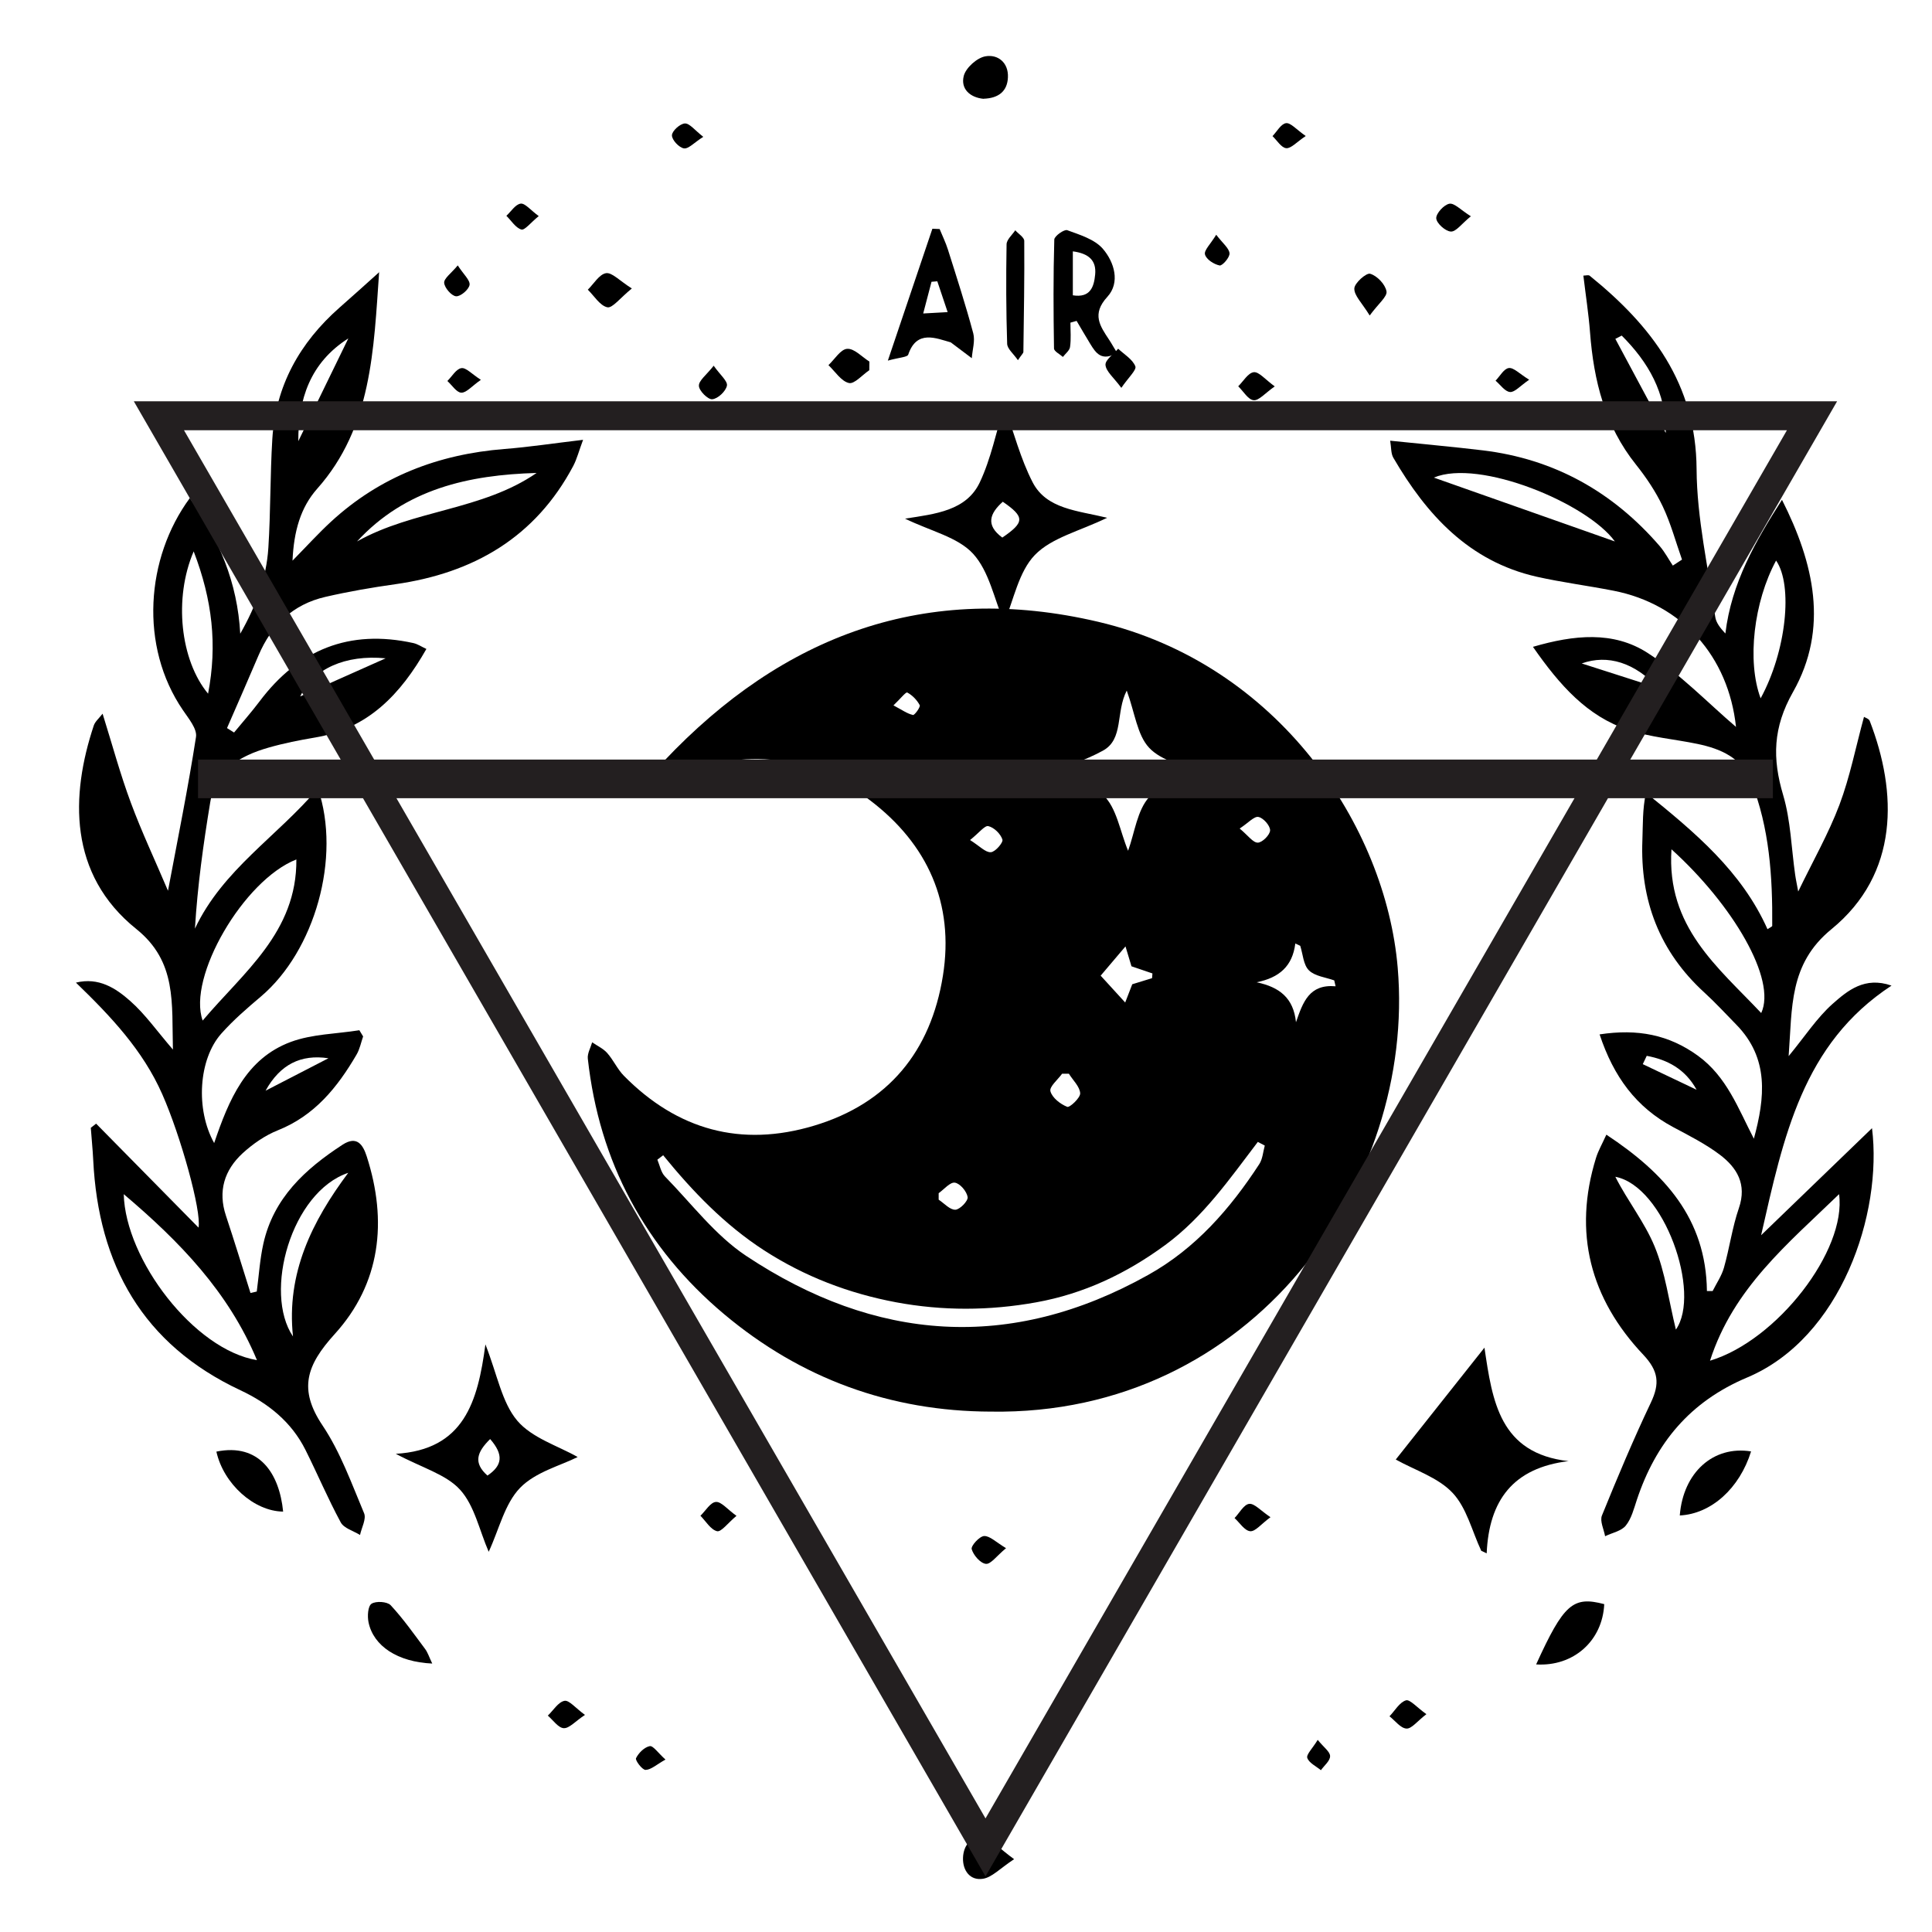 <?xml version="1.0" encoding="UTF-8"?>
<svg id="Layer_1" data-name="Layer 1" xmlns="http://www.w3.org/2000/svg" viewBox="0 0 200 200">
  <defs>
    <style>
      .cls-1 {
        stroke-width: 0px;
      }

      .cls-2 {
        stroke-width: 3px;
      }

      .cls-2, .cls-3 {
        fill: none;
        stroke: #231f20;
        stroke-miterlimit: 10;
      }

      .cls-3 {
        stroke-width: 4px;
      }
    </style>
  </defs>
  <g>
    <path class="cls-1" d="m74.97,136.05c-8.2-6.88-12.94-15.77-14.12-26.46-.06-.54.29-1.13.45-1.69.52.36,1.14.64,1.55,1.1.65.73,1.06,1.68,1.74,2.37,5.53,5.6,12.12,7.43,19.68,5.16,7.7-2.31,12.09-7.71,13.34-15.52,1.2-7.5-1.6-13.65-7.54-18.16-6.11-4.64-12.89-5.59-20.07-2.42-.49.22-1.16.03-1.75.02.15-.56.13-1.29.48-1.66,12.33-13.06,27.15-18.6,44.96-14.42,18.65,4.38,29.76,21.16,31,35.81,1.89,22.26-15.01,46.39-42.13,45.95-10.41-.03-19.66-3.43-27.59-10.08Zm45.66-7.17c-4.05,2.97-8.43,5.05-13.38,5.94-4.84.87-9.67.89-14.5-.01-4.89-.92-9.45-2.66-13.66-5.38-4.07-2.64-7.38-6.08-10.44-9.84-.2.15-.4.3-.6.46.25.59.37,1.31.79,1.74,2.74,2.8,5.19,6.08,8.39,8.21,13.38,8.89,27.34,9.97,41.63,1.98,4.91-2.74,8.48-6.84,11.5-11.47.35-.54.39-1.27.57-1.92-.24-.13-.48-.25-.72-.38-2.91,3.82-5.65,7.78-9.58,10.67Zm-6.46-46.61c1.43,1.31,1.77,3.8,2.61,5.8.69-1.9.94-4.2,2.2-5.58,1.26-1.39,3.53-1.86,5.04-2.58-1.5-.69-3.78-1.13-5.06-2.5-1.24-1.32-1.47-3.6-2.32-5.92-1.16,2.23-.29,5.03-2.47,6.22-1.88,1.03-3.96,1.67-5.72,2.38,1.69.59,4.22.82,5.72,2.19Zm15.94,19.42c2.35.5,3.79,1.62,4.05,4.13.72-2.08,1.37-3.96,4.1-3.72-.05-.2-.09-.41-.14-.61-.89-.32-2-.43-2.62-1.04-.58-.57-.62-1.67-.9-2.54-.17-.08-.34-.16-.51-.24-.29,2.35-1.66,3.54-3.99,4.01Zm-13.63,2.09c.26-.67.48-1.24.73-1.89.64-.2,1.35-.41,2.05-.63.01-.16.03-.33.04-.49-.67-.23-1.34-.46-2.17-.74-.17-.56-.38-1.26-.62-2.06-.91,1.08-1.7,2.01-2.57,3.03.69.76,1.53,1.68,2.54,2.78Zm-7.74,9.19c.19.68,1.03,1.33,1.74,1.61.25.1,1.36-.93,1.34-1.4-.04-.7-.75-1.35-1.17-2.03-.23,0-.46,0-.7,0-.44.61-1.34,1.35-1.21,1.81Zm-9.84,12.26c.47-.02,1.33-.91,1.27-1.31-.09-.58-.78-1.41-1.32-1.49-.49-.08-1.12.69-1.68,1.09,0,.22,0,.45,0,.67.58.38,1.16,1.06,1.73,1.04Zm3.67-37.01c.45-.02,1.3-1,1.2-1.31-.19-.59-.86-1.25-1.46-1.39-.37-.09-.96.7-1.89,1.44,1,.63,1.59,1.29,2.14,1.26Zm27.64-.99c.47-.01,1.27-.82,1.27-1.28,0-.49-.7-1.28-1.21-1.38-.44-.09-1.04.61-1.94,1.2.87.72,1.38,1.47,1.88,1.46Zm-35.71-13.21c.17.04.8-.83.71-1.02-.28-.53-.76-1.03-1.29-1.31-.15-.08-.72.66-1.43,1.33.89.47,1.42.86,2.01.99Z"/>
    <path class="cls-1" d="m143.9,45.62c3.43.36,6.52.63,9.59,1,7.41.89,13.48,4.3,18.33,9.92.52.61.9,1.33,1.35,2.01.32-.21.64-.42.95-.62-.65-1.84-1.16-3.75-1.99-5.5-.73-1.54-1.71-3-2.77-4.33-3.22-4.02-4.38-8.7-4.76-13.69-.15-1.94-.45-3.86-.69-5.88.24,0,.53-.09.65.01,6.39,5.17,11.02,11.16,11.07,20.03.03,5.1,1.21,10.19,1.93,15.28.08.59.49,1.13,1.05,1.73.63-5.24,3.12-9.56,5.86-13.84,3.32,6.56,4.87,13.31,1.14,19.9-2.08,3.67-2.15,6.87-1.02,10.66.78,2.63.85,5.48,1.24,8.22.07.52.19,1.03.32,1.77,1.53-3.17,3.14-5.99,4.27-8.98,1.09-2.9,1.69-5.99,2.54-9.1.12.08.5.19.59.41,2.87,7.41,3.07,15.82-3.96,21.57-4.41,3.6-4.05,8.1-4.43,13.14,1.69-2.05,2.92-3.96,4.55-5.41,1.55-1.37,3.32-2.86,6.1-1.89-9.21,6.03-11.18,15.66-13.5,25.84,4.13-3.99,7.82-7.55,11.48-11.08,1.1,8.84-3.19,21.71-12.93,25.81-5.91,2.49-9.45,6.77-11.41,12.65-.31.93-.56,1.95-1.15,2.68-.46.57-1.41.74-2.14,1.1-.13-.72-.56-1.56-.33-2.14,1.6-3.94,3.25-7.87,5.07-11.7.93-1.96.8-3.26-.79-4.95-5.48-5.8-7.29-12.63-4.89-20.38.23-.74.63-1.43,1.07-2.4,6.02,3.98,10.32,8.67,10.41,16.19.2,0,.39,0,.59,0,.4-.8.93-1.57,1.17-2.41.58-2.04.86-4.18,1.55-6.18.85-2.48-.21-4.19-1.98-5.53-1.49-1.12-3.19-1.98-4.84-2.86-3.8-2.04-6.14-5.18-7.6-9.59,3.94-.6,7.17.03,10.18,2.21,2.99,2.17,4.17,5.47,5.79,8.59,1.15-4.24,1.6-8.32-1.82-11.81-1.09-1.11-2.14-2.26-3.29-3.31-4.66-4.25-6.68-9.56-6.43-15.81.06-1.59,0-3.18.37-4.88,5.06,4.09,9.91,8.13,12.58,14.12.26-.18.49-.27.49-.35.04-5.09-.28-10.13-2.18-14.92-.98-2.48-3.16-3.41-5.56-3.91-2.4-.5-4.89-.69-7.19-1.46-4.21-1.4-7.05-4.58-9.84-8.59,4.25-1.24,8.32-1.66,11.87.63,3.37,2.17,6.21,5.15,9.15,7.66-.78-7.29-5.57-12.71-12.68-14.1-2.65-.52-5.33-.86-7.96-1.45-7-1.59-11.39-6.41-14.83-12.31-.26-.44-.21-1.06-.33-1.77Zm33.12,95.24c6.94-2.09,14.15-11.42,13.36-17.24-5.26,5.1-10.94,9.71-13.36,17.24Zm-3.99-52.94c-.53,8.04,4.81,12.19,9.29,16.95,1.62-3.47-2.93-11.2-9.29-16.95Zm-5.86-31.87c-2.85-3.95-14.03-8.59-18.74-6.61,6.47,2.28,12.6,4.45,18.74,6.61Zm6.31,81.6c2.67-3.79-1.22-14.88-6.26-15.83,1.25,2.48,3.04,4.71,4.08,7.25,1.09,2.66,1.46,5.61,2.19,8.58Zm8.78-65.36c2.66-4.87,3.37-11.7,1.6-14.26-2.3,4.24-3.04,10.4-1.6,14.26Zm-9.82-27.47c.05-4.17-1.83-7.35-4.56-10.08-.22.11-.44.23-.66.34,1.74,3.25,3.48,6.49,5.22,9.74Zm-8.7,23.86c2.67.86,5.13,1.65,7.89,2.53-2.36-2.6-5.2-3.5-7.89-2.53Zm6.73,40.62c-.14.29-.27.57-.41.86,1.86.88,3.72,1.77,5.57,2.65-1.18-2.15-3.02-3.11-5.16-3.51Z"/>
    <path class="cls-1" d="m39.25,28.14c-.57,8.07-.75,16.08-6.42,22.46-1.71,1.93-2.41,4.37-2.55,7.44,1.52-1.55,2.69-2.84,3.97-4.02,5.07-4.68,11.14-7,17.96-7.54,2.56-.2,5.1-.59,8.15-.95-.43,1.14-.63,1.97-1.02,2.71-3.93,7.4-10.33,11.09-18.43,12.24-2.42.34-4.85.76-7.23,1.31-3.35.77-5.58,2.91-6.91,6.04-1.07,2.52-2.18,5.03-3.27,7.54.24.15.49.31.73.46.88-1.07,1.8-2.11,2.63-3.21,4.04-5.38,9.3-7.51,15.93-6.05.45.1.85.38,1.35.61-2.67,4.69-6.04,8.25-11.54,9.17-1.61.27-3.22.59-4.79,1.04-2.97.85-5.49,2.29-6.05,5.68-.71,4.3-1.31,8.61-1.58,13.06,2.88-6.11,8.52-9.54,12.73-14.52,2.44,7.16-.33,16.83-5.9,21.55-1.43,1.21-2.87,2.45-4.11,3.85-2.34,2.64-2.68,7.82-.73,11.32,1.52-4.49,3.3-8.75,7.93-10.47,2.21-.82,4.72-.83,7.1-1.21.13.21.26.42.39.64-.22.64-.35,1.33-.69,1.9-1.97,3.37-4.33,6.3-8.14,7.82-1.33.53-2.59,1.41-3.65,2.38-1.88,1.74-2.57,3.91-1.72,6.46.88,2.65,1.7,5.33,2.54,8,.22-.05.43-.1.65-.15.22-1.65.32-3.32.68-4.94,1.05-4.74,4.33-7.74,8.2-10.26,1.51-.98,2.12.03,2.5,1.2,2.17,6.72,1.44,13.17-3.31,18.4-2.92,3.22-3.79,5.7-1.25,9.48,1.84,2.75,2.99,5.98,4.29,9.07.25.59-.26,1.49-.42,2.25-.69-.43-1.67-.69-2-1.31-1.32-2.44-2.4-5-3.64-7.48-1.45-2.91-3.86-4.84-6.74-6.19-10.11-4.74-14.71-12.98-15.24-23.84-.03-.57-.07-1.14-.12-1.71-.04-.54-.09-1.08-.13-1.62.18-.14.37-.29.55-.43,3.53,3.59,7.07,7.18,10.6,10.76.33-1.7-1.86-9.53-3.75-13.8-2.01-4.57-5.35-8.09-8.94-11.56,2.36-.58,4.13.58,5.63,1.91,1.55,1.37,2.76,3.11,4.41,5.02-.13-4.8.43-9.09-3.79-12.48-7.05-5.66-6.81-13.84-4.4-21.07.14-.41.53-.73.91-1.22,1.01,3.23,1.83,6.28,2.93,9.23,1.12,3.02,2.5,5.94,3.84,9.1,1.02-5.41,2.08-10.65,2.9-15.92.13-.84-.77-1.91-1.35-2.77-4.53-6.62-3.85-15.77.71-21.96,3.02,4.21,4.93,8.74,5.22,14.04,1.62-2.84,2.71-5.75,2.91-8.89.24-3.75.18-7.51.41-11.26.34-5.52,2.84-9.98,6.95-13.6,1.39-1.22,2.76-2.46,4.14-3.7ZM12.81,123.62c.17,6.78,7.29,16.11,13.79,17.18-2.94-7.05-7.99-12.27-13.79-17.18Zm17.87-34.65c-5.46,2.13-11.31,12.2-9.7,16.68,4.21-5,9.76-9.14,9.7-16.68Zm24.87-40.01c-7.03.2-13.58,1.65-18.59,7.09,5.85-3.29,12.96-3.21,18.59-7.09Zm-35.5,8.12c-2.09,4.86-1.38,11.28,1.49,14.73.97-5.06.44-9.7-1.49-14.73Zm10.28,81.27c-.7-6.53,1.96-11.91,5.72-16.94-5.89,1.98-8.81,12.38-5.72,16.94Zm.55-92.68c1.73-3.55,3.45-7.09,5.18-10.64-3.97,2.53-5.19,6.31-5.18,10.64Zm.2,26.42c2.93-1.31,5.78-2.57,8.84-3.94-4.17-.41-7.51,1.1-8.84,3.94Zm-3.59,40.82c2.33-1.21,4.28-2.21,6.51-3.36-2.86-.43-5,.64-6.51,3.36Z"/>
    <path class="cls-1" d="m103.95,64.44c-1.03-2.42-1.55-5.3-3.22-7.12-1.58-1.72-4.37-2.33-7.04-3.63,3.16-.49,6.35-.82,7.74-3.76,1.16-2.46,1.7-5.22,2.53-7.92.99,2.75,1.68,5.48,2.94,7.92,1.44,2.78,4.64,2.92,7.71,3.67-2.83,1.38-5.74,2.05-7.48,3.85-1.69,1.75-2.19,4.66-3.18,7Zm-.19-8.79c2.32-1.59,2.34-2.13.05-3.71-1.37,1.22-1.79,2.43-.05,3.71Z"/>
    <path class="cls-1" d="m162.41,151.25c-5.79.69-8.27,4.08-8.51,9.55-.19-.09-.37-.17-.56-.26-.96-2.04-1.51-4.46-2.98-6.01-1.5-1.59-3.9-2.34-5.87-3.44-.19.24,8.77-11.07,9.18-11.58.82,5.53,1.56,10.95,8.73,11.75Z"/>
    <path class="cls-1" d="m40.95,150.5c7.09-.41,8.51-5.39,9.3-11.33,1.24,3.16,1.7,6,3.29,7.89,1.52,1.8,4.22,2.61,6.26,3.77-1.77.89-4.38,1.55-5.97,3.2-1.59,1.65-2.16,4.28-3.24,6.61-.97-2.23-1.47-4.78-2.96-6.42-1.45-1.6-3.92-2.26-6.67-3.73Zm9.79-1.53c-1.38,1.36-1.76,2.46-.28,3.78,1.55-1.04,1.7-2.15.28-3.78Z"/>
    <path class="cls-1" d="m115.65,36.52c-1.61.94-2.21.02-2.78-.91-.48-.79-.95-1.59-1.42-2.39-.21.06-.43.12-.64.18,0,.84.08,1.69-.04,2.52-.05.37-.48.69-.74,1.03-.32-.29-.92-.58-.92-.88-.06-3.76-.08-7.51.03-11.27,0-.36,1.04-1.09,1.34-.97,1.31.48,2.84.94,3.69,1.93,1.18,1.37,1.82,3.49.46,4.97-1.64,1.79-.76,3.01.19,4.45.26.39.48.8.82,1.35Zm-4.59-5.95c1.82.29,2.19-.89,2.31-2.15.14-1.45-.65-2.18-2.31-2.4v4.55Z"/>
    <path class="cls-1" d="m97.27,23.71c.29.71.63,1.4.86,2.13.91,2.88,1.84,5.75,2.62,8.66.21.79-.09,1.71-.15,2.58-.73-.55-1.46-1.09-2.18-1.64-1.49-.41-3.52-1.35-4.4,1.27-.09.27-.93.29-2.11.62,1.67-4.94,3.14-9.29,4.61-13.65.25.01.5.02.76.03Zm-1.69,8.74c1.08-.06,1.67-.09,2.52-.14-.41-1.22-.74-2.2-1.07-3.19-.2.02-.4.03-.6.05-.25.95-.5,1.9-.86,3.28Z"/>
    <path class="cls-1" d="m181.27,150.25c-1.19,3.83-4.13,6.47-7.38,6.63.35-4.45,3.47-7.26,7.38-6.63Z"/>
    <path class="cls-1" d="m166.07,166.06c-.18,3.81-3.19,6.48-7.05,6.24,2.85-6.25,3.81-7.1,7.05-6.24Z"/>
    <path class="cls-1" d="m22.4,150.27c4.45-.91,6.52,2.26,6.91,6.21-3.01-.03-6.17-2.87-6.91-6.21Z"/>
    <path class="cls-1" d="m105.37,37.28c-.46-.67-1.1-1.17-1.11-1.7-.11-3.42-.12-6.85-.06-10.28,0-.49.58-.98.9-1.46.33.37.93.73.93,1.1.03,3.83-.04,7.66-.09,11.49,0,.13-.17.26-.56.85Z"/>
    <path class="cls-1" d="m44.75,172.21c-3.59-.16-6.09-1.81-6.6-4.27-.13-.63-.07-1.67.31-1.92.45-.3,1.62-.23,1.98.15,1.3,1.4,2.41,2.98,3.56,4.52.28.37.42.84.75,1.53Z"/>
    <path class="cls-1" d="m101.82,10.23c-1.39-.13-2.4-1.02-2.05-2.38.22-.84,1.37-1.87,2.24-2.02,1.29-.23,2.4.65,2.33,2.18-.06,1.46-1,2.16-2.51,2.21Z"/>
    <path class="cls-1" d="m104.98,192.46c-1.48.98-2.3,1.89-3.23,2.03-1.33.21-2.1-.86-2.06-2.16.04-1.3.83-2.32,2.19-2.01.92.22,1.68,1.12,3.1,2.14Z"/>
    <path class="cls-1" d="m89.98,38.33c-.71.48-1.54,1.45-2.1,1.32-.81-.19-1.43-1.2-2.12-1.85.64-.6,1.26-1.65,1.94-1.69.74-.05,1.53.84,2.3,1.32,0,.3,0,.61-.01.91Z"/>
    <path class="cls-1" d="m65.41,29.86c-1.23,1-2.01,2.06-2.54,1.95-.77-.17-1.36-1.18-2.02-1.82.62-.61,1.18-1.59,1.88-1.71.62-.1,1.39.77,2.69,1.59Z"/>
    <path class="cls-1" d="m141.79,32.66c-.81-1.32-1.62-2.07-1.59-2.8.02-.56,1.24-1.64,1.64-1.52.72.21,1.56,1.09,1.69,1.82.1.54-.84,1.27-1.74,2.5Z"/>
    <path class="cls-1" d="m116.08,40.15c-.79-1.07-1.58-1.69-1.64-2.37-.04-.52.84-1.12,1.31-1.68.63.59,1.49,1.09,1.78,1.82.15.37-.72,1.16-1.45,2.23Z"/>
    <path class="cls-1" d="m76.24,156.92c-.9.75-1.58,1.69-2.01,1.59-.66-.16-1.16-1.03-1.72-1.6.53-.51,1.03-1.39,1.6-1.43.56-.04,1.18.76,2.13,1.44Z"/>
    <path class="cls-1" d="m60.55,177.53c-1,.66-1.62,1.4-2.19,1.37-.57-.03-1.1-.83-1.65-1.3.57-.54,1.07-1.4,1.72-1.53.48-.1,1.15.75,2.13,1.46Z"/>
    <path class="cls-1" d="m104.14,160.27c-.97.8-1.57,1.67-2.08,1.62-.57-.06-1.29-.89-1.47-1.52-.1-.34.8-1.33,1.28-1.36.59-.03,1.23.63,2.28,1.26Z"/>
    <path class="cls-1" d="m147.66,177.45c-.95.73-1.54,1.53-2.07,1.49-.61-.04-1.17-.82-1.75-1.27.56-.58,1.03-1.44,1.7-1.65.41-.13,1.13.73,2.12,1.43Z"/>
    <path class="cls-1" d="m152.26,22.39c-.96.78-1.53,1.61-2.07,1.58-.56-.03-1.48-.85-1.51-1.37-.03-.5.8-1.41,1.36-1.51.52-.09,1.18.65,2.21,1.29Z"/>
    <path class="cls-1" d="m131.52,157.06c-.97.71-1.57,1.5-2.1,1.45-.58-.05-1.09-.88-1.62-1.36.5-.52.96-1.4,1.51-1.47.54-.07,1.19.7,2.21,1.38Z"/>
    <path class="cls-1" d="m131.96,40c-1.01.71-1.65,1.49-2.19,1.43-.57-.06-1.06-.93-1.59-1.44.53-.52,1.02-1.39,1.61-1.46.53-.06,1.17.74,2.17,1.47Z"/>
    <path class="cls-1" d="m73.88,37.86c.67.95,1.47,1.6,1.37,2.07-.12.58-.94,1.35-1.52,1.4-.45.04-1.37-.88-1.38-1.39-.02-.55.78-1.12,1.53-2.08Z"/>
    <path class="cls-1" d="m135.17,14.08c-.96.64-1.52,1.3-2.02,1.26-.51-.05-.95-.8-1.42-1.25.46-.48.88-1.27,1.4-1.34.48-.06,1.06.65,2.04,1.33Z"/>
    <path class="cls-1" d="m55.77,22.37c-.84.68-1.45,1.49-1.8,1.39-.6-.18-1.04-.92-1.55-1.42.49-.45.94-1.19,1.48-1.26.45-.06,1.01.66,1.87,1.29Z"/>
    <path class="cls-1" d="m72.81,14.16c-.94.59-1.53,1.27-2.01,1.2-.51-.08-1.25-.88-1.24-1.35,0-.45.84-1.21,1.34-1.23.49-.02,1.02.7,1.91,1.39Z"/>
    <path class="cls-1" d="m49.78,39.32c-.95.66-1.5,1.35-2.03,1.33-.49-.02-.96-.78-1.44-1.21.48-.47.91-1.25,1.45-1.33.48-.08,1.08.61,2.02,1.21Z"/>
    <path class="cls-1" d="m158.3,39.31c-.94.64-1.49,1.31-1.98,1.27-.53-.04-1-.75-1.5-1.17.45-.47.87-1.25,1.37-1.31.5-.07,1.1.59,2.11,1.21Z"/>
    <path class="cls-1" d="m47.39,27.48c.6.93,1.29,1.53,1.22,2.01-.08.49-.94,1.22-1.4,1.18-.47-.04-1.19-.87-1.23-1.39-.03-.46.72-.98,1.41-1.81Z"/>
    <path class="cls-1" d="m125.9,24.3c.69.9,1.33,1.39,1.38,1.92.04.42-.75,1.32-1.03,1.26-.59-.12-1.38-.63-1.51-1.14-.12-.42.57-1.07,1.17-2.05Z"/>
    <path class="cls-1" d="m68.89,182.15c-.92.51-1.48,1.05-2.06,1.07-.35,0-1.09-.99-.99-1.21.26-.54.86-1.14,1.42-1.25.35-.07.86.7,1.63,1.39Z"/>
    <path class="cls-1" d="m136.41,180.11c.64.79,1.29,1.24,1.28,1.69,0,.49-.61.97-.95,1.45-.5-.41-1.23-.75-1.41-1.27-.12-.35.53-.97,1.08-1.87Z"/>
    <path class="cls-1" d="m87.1,69.54c-1.27.79-2.1,1.71-2.75,1.61-.67-.11-1.55-1.19-1.62-1.92-.05-.5,1.15-1.59,1.75-1.56.73.03,1.42.96,2.62,1.88Z"/>
  </g>
  <polygon class="cls-2" points="102.02 191.24 187.58 43.04 16.45 43.04 102.02 191.24"/>
  <line class="cls-3" x1="20.5" y1="80.63" x2="183.53" y2="80.63"/>
</svg>